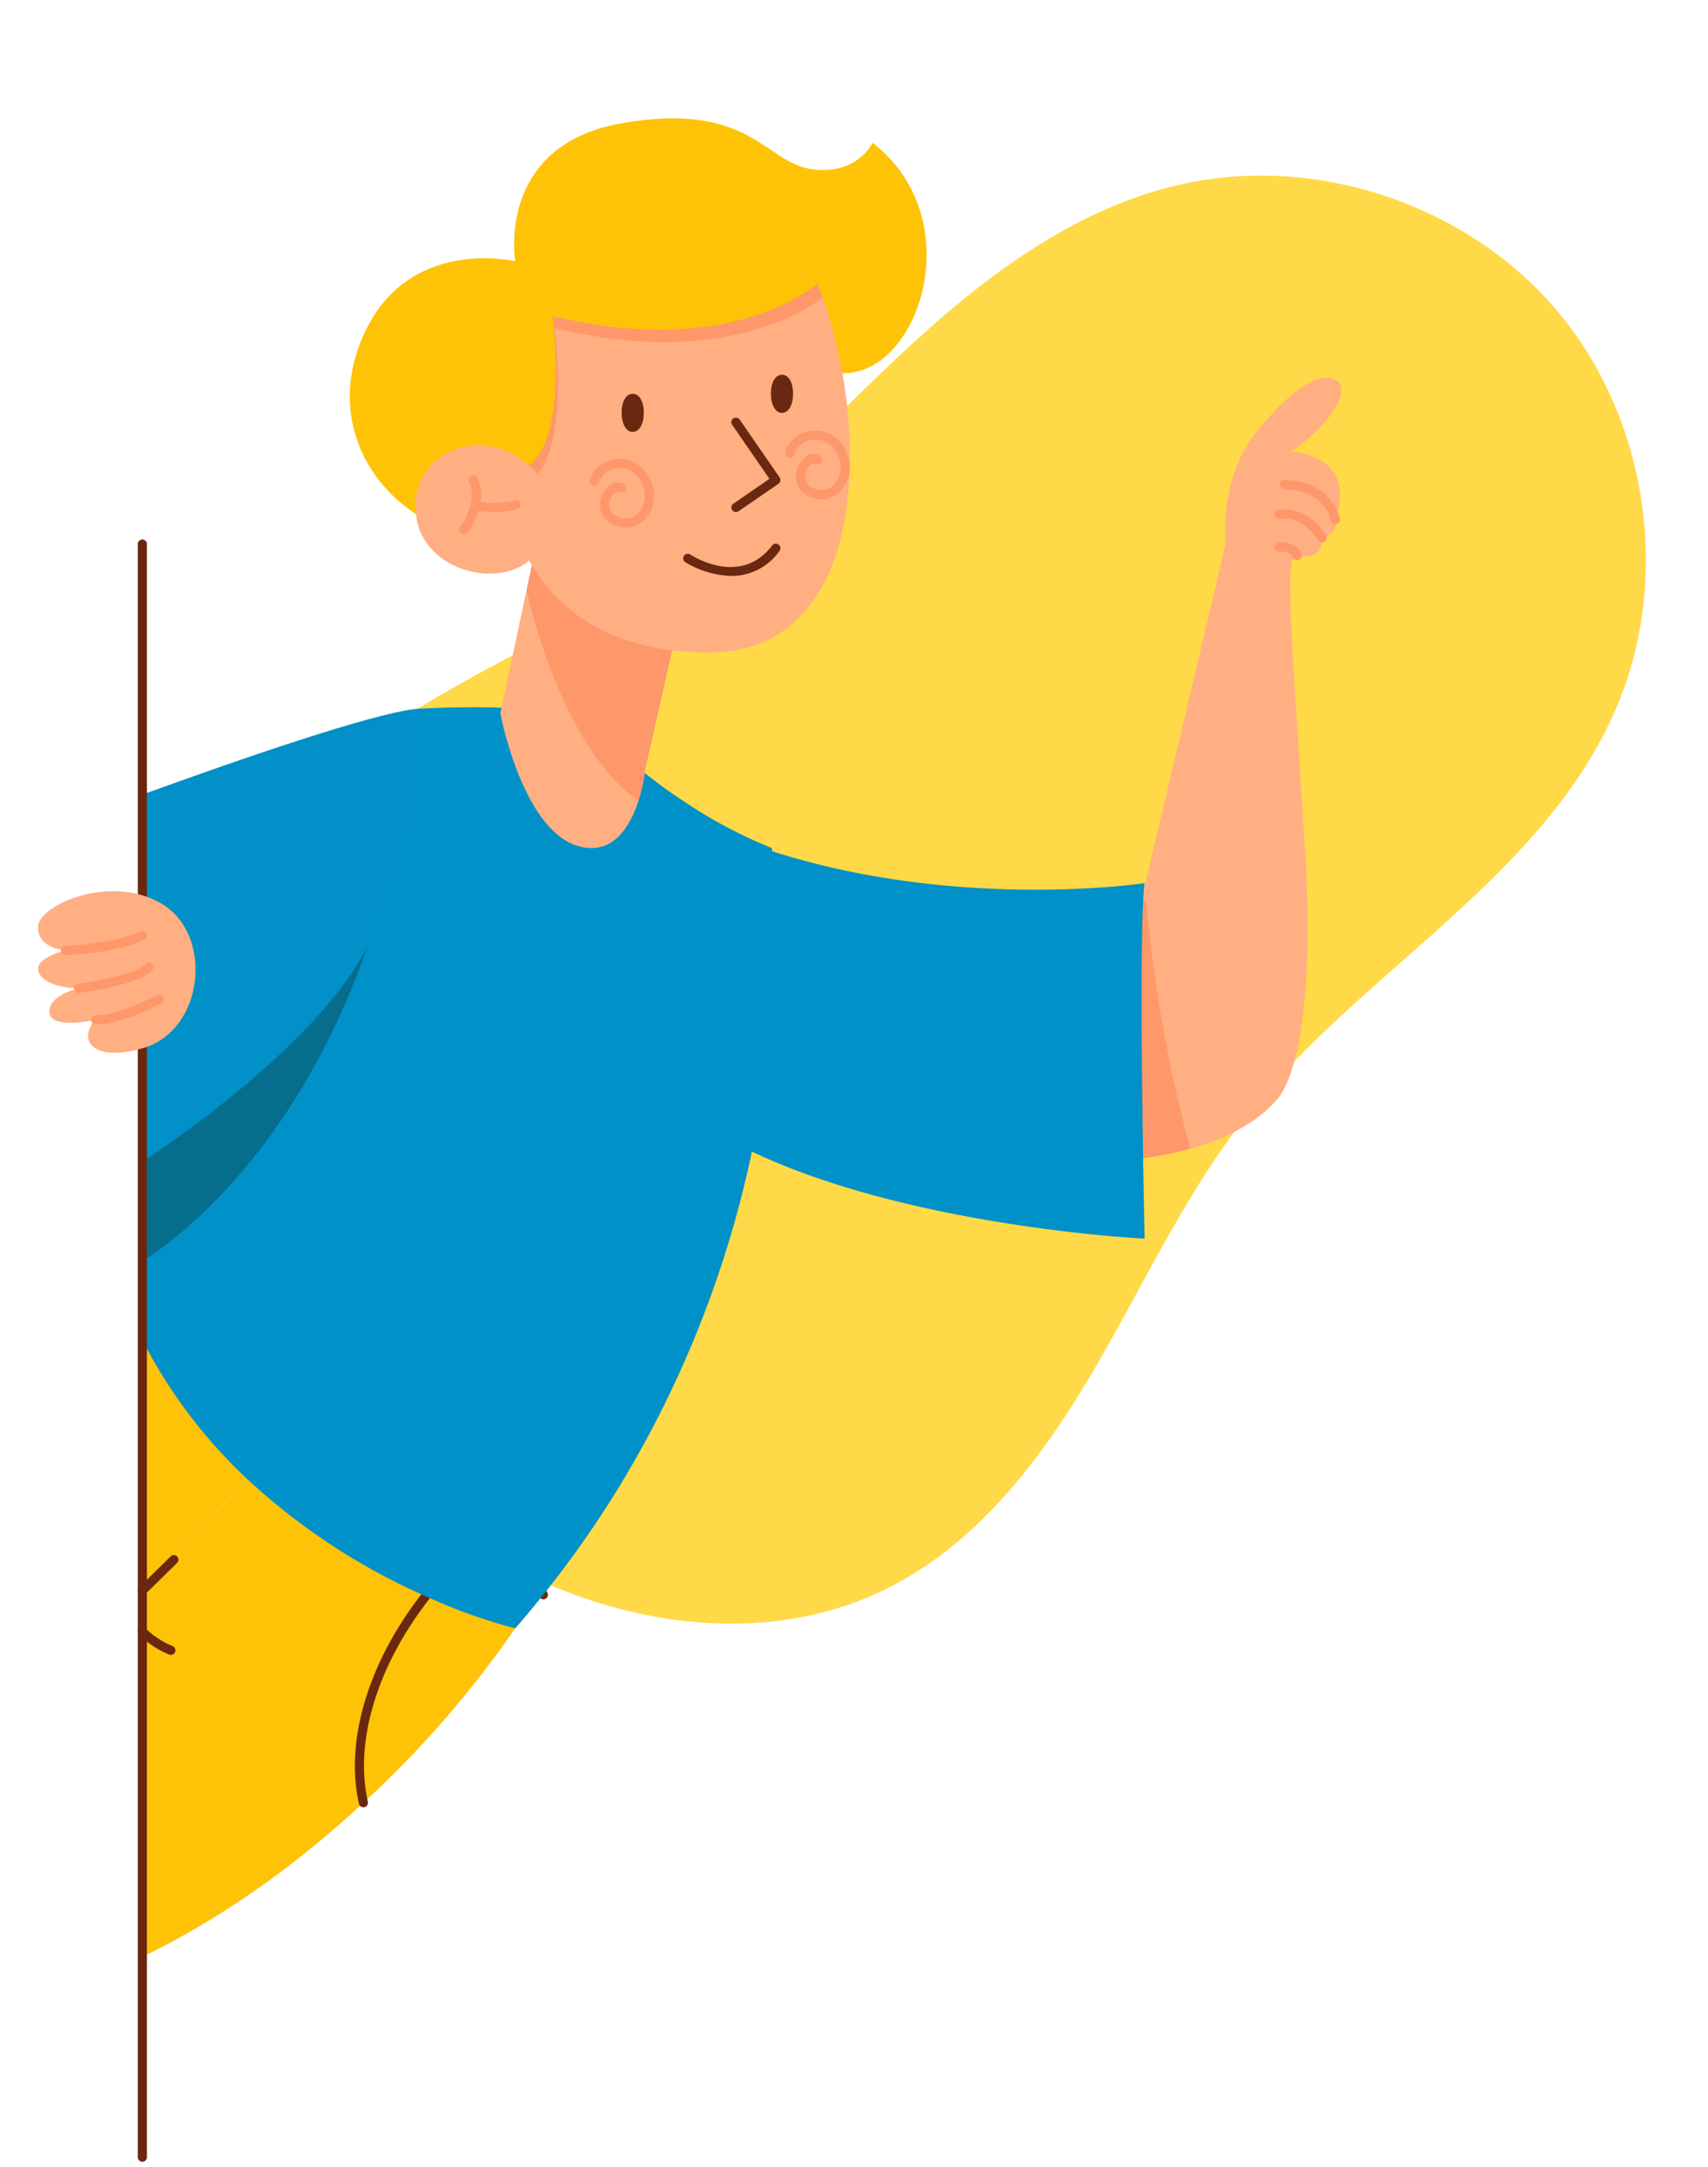 <svg xmlns="http://www.w3.org/2000/svg" xmlns:xlink="http://www.w3.org/1999/xlink" width="321.155" height="407.24" viewBox="0 0 321.155 407.24">
  <defs>
    <clipPath id="clip-path">
      <rect y="21" width="321.155" height="407.24" fill="none"/>
    </clipPath>
  </defs>
  <g id="Grupo_84011" data-name="Grupo 84011" transform="translate(-257.845 -478.76)">
    <g id="Grupo_de_desplazamiento_1" data-name="Grupo de desplazamiento 1" transform="translate(257.845 457.76)" clip-path="url(#clip-path)" style="isolation: isolate">
      <g id="Grupo_84010" data-name="Grupo 84010" transform="translate(-257.845 -457.76)">
        <path id="Trazado_116735" data-name="Trazado 116735" d="M504.721,295.828c3.144-26.455,17.693-50.123,24.474-75.887,5.077-19.289,5.717-39.422,8.214-59.211s7.166-39.993,19.026-56.03c15.807-21.372,44.169-32.67,70.342-28.02s48.907,25.029,56.382,50.539c9.641,32.9-4.988,67.8-4.179,102.073.449,19.025,5.665,37.568,8.813,56.336s4.09,38.739-3.575,56.158c-10.246,23.283-34.629,38.045-59.657,42.6-24.9,4.527-50.939.091-75.643-3.888-19.87-3.2-33.145-26.6-39.345-43.874A89.9,89.9,0,0,1,504.721,295.828Z" transform="translate(119.959 75.763) rotate(40)" fill="#ffd947"/>
        <g id="Grupo_83392" data-name="Grupo 83392" transform="translate(94.673 284.058)">
          <path id="Trazado_116697" data-name="Trazado 116697" d="M542.8,553.632c-3.906,4.3-9.507,7.233-16.139,9.077a71.3,71.3,0,0,1-13.951,2.3,113.326,113.326,0,0,1-13.837.1c-24.925-1.225-51.969-9.444-62.461-16.838l4.536-41.488c20.91,12.64,46.293,13.007,62.077,11.575a122.523,122.523,0,0,0,14.364-2.1c.441-.1.67-.155.67-.155l.309.47Z" transform="translate(-139.676 -152.144)" fill="#ffaf82"/>
          <path id="Trazado_116698" data-name="Trazado 116698" d="M627.093,489.914c-6.432,7.073-17.439,10.457-30.09,11.374h-.011V472.309l4.69-19.765,14.278-60.187,1.649-6.958,12.371,3.213a30.872,30.872,0,0,0-.24,5.635c.017,6.392.943,19.756,2.715,47.421C635.134,483.523,627.093,489.914,627.093,489.914Z" transform="translate(-223.966 -88.427)" fill="#ffaf82"/>
          <path id="Trazado_116699" data-name="Trazado 116699" d="M594.2,573.011a71.292,71.292,0,0,1-13.951,2.3,113.314,113.314,0,0,1-13.837.1,28.741,28.741,0,0,1-1.294-6.941c-.55-11.546,4.673-32.714,4.948-37.662a7.321,7.321,0,0,1,.5-2.148,122.519,122.519,0,0,0,14.364-2.1c.441-.1.67-.155.67-.155l.309.47A273.908,273.908,0,0,0,594.2,573.011Z" transform="translate(-207.215 -162.446)" fill="#fe976a"/>
          <path id="Trazado_116700" data-name="Trazado 116700" d="M510.739,570.441s-43.612-2.079-73.726-16.3a72.685,72.685,0,0,1-14.547-8.854l2.365-55.972a88.792,88.792,0,0,0,15.807,8.3c35.051,11.288,70.1,6.025,70.1,6.025C509.5,513.123,510.739,570.441,510.739,570.441Z" transform="translate(-132.354 -142.975)" fill="#0091c8"/>
          <path id="Trazado_116701" data-name="Trazado 116701" d="M301.3,722.41A196.377,196.377,0,0,1,287,742.753q-2.543,3.179-5.292,6.335a194.365,194.365,0,0,1-28.533,32.771c-11.054,10.263-25.068,20.984-41.568,28.956V742.455q2.921-3.05,5.956-6.311c4.439-4.783,9.026-9.885,13.631-15.241,8.247-9.593,16.54-19.994,24.123-30.784Z" transform="translate(-21.669 -248.382)" fill="#fec307"/>
          <path id="Trazado_116702" data-name="Trazado 116702" d="M255.317,644.286c-7.583,10.79-15.876,21.191-24.123,30.784-4.6,5.355-9.192,10.458-13.631,15.24q-3.032,3.255-5.956,6.311V611.612l8.4-5.865.114-.08,4.1-2.863.006.006,1.512,2.016Z" transform="translate(-21.669 -202.548)" fill="#fec307"/>
          <path id="Trazado_116703" data-name="Trazado 116703" d="M297.331,832.8a.859.859,0,0,1-.837-.669c-2.678-11.811,1.757-26.587,11.861-39.526,1.013-1.306,2.111-2.621,3.262-3.9a.861.861,0,0,1,.48-.271l15.258-2.887a.858.858,0,0,1,.9.41c.017.029,1.717,2.937,3.654,6.47a.859.859,0,1,1-1.506.826c-1.443-2.632-2.754-4.916-3.327-5.9L312.7,790.061c-1.053,1.184-2.059,2.393-2.992,3.6-9.792,12.539-14.106,26.778-11.542,38.091a.859.859,0,0,1-.839,1.049Z" transform="translate(-65.827 -298.462)" fill="#6a2810"/>
          <path id="Trazado_116704" data-name="Trazado 116704" d="M326.329,532.887A199.887,199.887,0,0,1,301.3,596.322,196.377,196.377,0,0,1,287,616.664q-2.543,3.179-5.292,6.335a105.09,105.09,0,0,1-16.832-6.037,120.866,120.866,0,0,1-33.682-22.147,95.444,95.444,0,0,1-19.587-26v-38.04c2.5-1.466,5.349-3.23,8.4-5.286l.114-.08c1.335-.9,2.709-1.856,4.1-2.858,11.03-7.972,23.642-19.312,31.6-33.585,6.248-11.185,9.639-24.174,7.165-38.75,0,0,28.739-1.787,33.544,3.3a96.171,96.171,0,0,0,17.617,14.542,88.832,88.832,0,0,0,15.807,8.3S333.19,500.2,326.329,532.887Z" transform="translate(-21.669 -122.294)" fill="#0091c8"/>
          <path id="Trazado_116705" data-name="Trazado 116705" d="M255.821,532.123c-7.262,24.387-21.941,50.136-44.214,65.135V573.932c2.5-1.466,5.349-3.23,8.4-5.286l.114-.08c1.335-.9,2.709-1.856,4.1-2.858C235.249,557.735,247.86,546.4,255.821,532.123Z" transform="translate(-21.669 -165.446)" fill="#066d8c"/>
          <path id="Trazado_116706" data-name="Trazado 116706" d="M216.018,818.958a.85.85,0,0,1-.343-.072,17.8,17.8,0,0,1-5.63-3.689.859.859,0,0,1,1.224-1.206,16.1,16.1,0,0,0,5.091,3.32.859.859,0,0,1-.343,1.647Z" transform="translate(-20.72 -313.27)" fill="#6a2810"/>
          <path id="Trazado_116707" data-name="Trazado 116707" d="M210.658,792.76a.859.859,0,0,1-.6-1.472l5.957-5.853a.859.859,0,0,1,1.2,1.226l-5.957,5.853A.856.856,0,0,1,210.658,792.76Z" transform="translate(-20.72 -298.286)" fill="#6a2810"/>
          <path id="Trazado_116708" data-name="Trazado 116708" d="M659.185,346.184s.687,2.612-2.474,3.436c0,0,.55,4.4-4.673,3.3l-1.1,1.1a30.872,30.872,0,0,0-.24,5.635l-13.78-1.89,1.649-6.958s-1.512-12.045,5.91-21.254,12.92-11.546,15.257-9.209-3.162,9.622-9.072,13.058C650.663,333.4,663.446,333.676,659.185,346.184Z" transform="translate(-244.925 -53.834)" fill="#ffaf82"/>
          <path id="Trazado_116709" data-name="Trazado 116709" d="M388.521,387.457l-7.978,35.188a31.777,31.777,0,0,1-1.271,5.945c-1.506,4.719-4.674,10.274-11.094,8.625-10.721-2.749-14.885-25.017-14.885-25.017l4.954-23.241,2.783-13.047Z" transform="translate(-96.043 -83.446)" fill="#ffaf82"/>
          <path id="Trazado_116710" data-name="Trazado 116710" d="M393.995,387.457l-7.978,35.188a31.774,31.774,0,0,1-1.271,5.945c-9.61-6.311-17.462-23.568-21.025-39.632l2.783-13.047Z" transform="translate(-101.517 -83.446)" fill="#fe976a"/>
          <path id="Trazado_116711" data-name="Trazado 116711" d="M386.325,264.823c14.354.426,24.251-28.851,5.695-43.284,0,0-2.887,6.186-11.546,4.948s-11.546-12.783-35.463-8.66-20.206,25.979-20.206,25.979-22.267-5.36-29.69,16.907S310.785,304.011,338,293.7,386.325,264.823,386.325,264.823Z" transform="translate(-64.767 0)" fill="#fec307"/>
          <path id="Trazado_116712" data-name="Trazado 116712" d="M392.415,338.757c-23.121,0-35.216-12.674-38.309-30.852-1.546-9.06-.859-19.478,1.815-30.383,8.041-32.783,53.813-14.845,53.813-14.845a58.055,58.055,0,0,1,4.186,9.37C422.723,296.954,422.769,338.757,392.415,338.757Z" transform="translate(-96.043 -21.436)" fill="#ffaf82"/>
          <path id="Trazado_116713" data-name="Trazado 116713" d="M407.256,261.2s-15.606,14.406-49.832,6.159c0,0,4.254,31-9.419,29.313s2.409-39.622,2.409-39.622,5.3-15.669,30.072-14.845S407.256,261.2,407.256,261.2Z" transform="translate(-90.376 -13.246)" fill="#fec307"/>
          <path id="Trazado_116714" data-name="Trazado 116714" d="M407.256,262.407s-15.606,14.407-49.832,6.159c0,0,4.254,31-9.419,29.313s2.409-39.622,2.409-39.622,5.3-15.669,30.072-14.845S407.256,262.407,407.256,262.407Z" transform="translate(-90.376 -13.878)" fill="#fec307"/>
          <path id="Trazado_116715" data-name="Trazado 116715" d="M363.487,277.785s4.307,31.385-9.381,30.119c-1.546-9.06-.859-19.478,1.815-30.383,8.041-32.783,53.813-14.845,53.813-14.845a58.055,58.055,0,0,1,4.186,9.37C410.462,274.71,394.351,285.219,363.487,277.785Z" transform="translate(-96.043 -21.436)" fill="#fe976a"/>
          <path id="Trazado_116716" data-name="Trazado 116716" d="M407.256,261.2s-15.606,14.406-49.832,6.159c0,0,4.254,31-9.419,29.313s2.409-39.622,2.409-39.622,5.3-15.669,30.072-14.845S407.256,261.2,407.256,261.2Z" transform="translate(-90.376 -13.246)" fill="#fec307"/>
          <path id="Trazado_116717" data-name="Trazado 116717" d="M343.94,363.745c-3.54,10.926-22.95,7.741-24.121-4.527-1.136-11.9,12.409-16.979,21.305-9.148S343.94,363.745,343.94,363.745Z" transform="translate(-78.437 -67.912)" fill="#ffaf82"/>
          <path id="Trazado_116718" data-name="Trazado 116718" d="M337.961,369.254a.859.859,0,0,1-.691-1.369c.035-.048,3.5-4.848,1.632-8.441a.859.859,0,0,1,1.525-.793c2.365,4.546-1.6,10.022-1.773,10.253A.858.858,0,0,1,337.961,369.254Z" transform="translate(-87.545 -74.144)" fill="#fe976a"/>
          <path id="Trazado_116719" data-name="Trazado 116719" d="M345.866,370.234a11.649,11.649,0,0,1-3.7-.535.859.859,0,0,1,.554-1.627c2.945,1,7.1-.01,7.146-.02a.859.859,0,0,1,.416,1.667A20.1,20.1,0,0,1,345.866,370.234Z" transform="translate(-89.896 -79.307)" fill="#fe976a"/>
          <path id="Trazado_116720" data-name="Trazado 116720" d="M672.208,368.279a.859.859,0,0,1-.845-.709c-.045-.243-1.136-5.66-8.8-5.9a.859.859,0,0,1,.053-1.717c9.117.283,10.429,7.249,10.441,7.319a.859.859,0,0,1-.7.993A.876.876,0,0,1,672.208,368.279Z" transform="translate(-257.948 -75.07)" fill="#fe976a"/>
          <path id="Trazado_116721" data-name="Trazado 116721" d="M668.672,377.854a.858.858,0,0,1-.743-.428c-.046-.077-2.817-4.7-7.229-3.982a.859.859,0,1,1-.275-1.7c5.606-.909,8.854,4.582,8.99,4.816a.86.86,0,0,1-.743,1.29Z" transform="translate(-256.885 -81.208)" fill="#fe976a"/>
          <path id="Trazado_116722" data-name="Trazado 116722" d="M664,388.023a.859.859,0,0,1-.786-.512A2.18,2.18,0,0,0,660.7,386.5a.859.859,0,1,1-.268-1.7,3.907,3.907,0,0,1,4.36,2.022.86.86,0,0,1-.79,1.2Z" transform="translate(-256.885 -88.079)" fill="#fe976a"/>
          <path id="Trazado_116723" data-name="Trazado 116723" d="M253.667,495.71c-10.1,19.461-42.06,39.959-42.06,39.959V466.656c18.149-6.592,42.765-15.1,51.379-16.1C262.986,450.557,268.794,466.571,253.667,495.71Z" transform="translate(-21.669 -122.63)" fill="#0190c8"/>
          <path id="Trazado_116724" data-name="Trazado 116724" d="M434.662,391.244a17.663,17.663,0,0,1-8.642-2.6.859.859,0,0,1,.95-1.431c.385.254,9.463,6.12,15.411-1.689a.859.859,0,0,1,1.367,1.041A11,11,0,0,1,434.662,391.244Z" transform="translate(-134.018 -88.312)" fill="#6a2810"/>
          <path id="Trazado_116725" data-name="Trazado 116725" d="M395.394,364.55a5.43,5.43,0,0,1-2.5-.635,4.039,4.039,0,0,1-2.336-3.482,4.577,4.577,0,0,1,1.964-3.931,2.458,2.458,0,0,1,2.517-.155.859.859,0,1,1-.808,1.516.724.724,0,0,0-.8.094,2.862,2.862,0,0,0-1.161,2.405,2.328,2.328,0,0,0,1.41,2.028,3.252,3.252,0,0,0,4.021-.557A4.93,4.93,0,0,0,398.3,356a4.528,4.528,0,0,0-4.379-2.659,4.235,4.235,0,0,0-3.689,2.806.859.859,0,1,1-1.621-.569,5.954,5.954,0,0,1,5.182-3.95,6.253,6.253,0,0,1,6.026,3.567,6.638,6.638,0,0,1-.89,7.853A4.925,4.925,0,0,1,395.394,364.55Z" transform="translate(-114.554 -70.688)" fill="#fe976a"/>
          <path id="Trazado_116726" data-name="Trazado 116726" d="M472.883,353.317a5.422,5.422,0,0,1-2.5-.635,4.038,4.038,0,0,1-2.336-3.483,4.577,4.577,0,0,1,1.963-3.93,2.459,2.459,0,0,1,2.518-.155.859.859,0,1,1-.808,1.516.723.723,0,0,0-.8.094,2.863,2.863,0,0,0-1.162,2.405,2.329,2.329,0,0,0,1.41,2.029,3.25,3.25,0,0,0,4.021-.557,4.93,4.93,0,0,0,.592-5.838,4.529,4.529,0,0,0-4.379-2.659,4.237,4.237,0,0,0-3.689,2.806.859.859,0,1,1-1.621-.569,5.953,5.953,0,0,1,5.182-3.95,6.249,6.249,0,0,1,6.026,3.567,6.638,6.638,0,0,1-.89,7.853A4.925,4.925,0,0,1,472.883,353.317Z" transform="translate(-155.231 -64.791)" fill="#fe976a"/>
          <path id="Trazado_116727" data-name="Trazado 116727" d="M445.592,353.072a.859.859,0,0,1-.488-1.566l6.789-4.675-7.009-10.151a.859.859,0,0,1,1.414-.976l7.5,10.859a.858.858,0,0,1-.22,1.2l-7.5,5.162A.855.855,0,0,1,445.592,353.072Z" transform="translate(-144.042 -62.146)" fill="#6a2810"/>
          <path id="Trazado_116728" data-name="Trazado 116728" d="M405.472,329.455c0,2.31-.929,3.61-2.076,3.61s-2.076-1.3-2.076-3.61.929-3.549,2.076-3.549S405.472,327.145,405.472,329.455Z" transform="translate(-121.254 -57.198)" fill="#6a2810"/>
          <path id="Trazado_116729" data-name="Trazado 116729" d="M464.55,321.92c0,2.31-.929,3.611-2.076,3.611s-2.076-1.3-2.076-3.611.929-3.549,2.076-3.549S464.55,319.61,464.55,321.92Z" transform="translate(-152.266 -53.242)" fill="#6a2810"/>
          <path id="Trazado_116730" data-name="Trazado 116730" d="M210.658,688.388a.859.859,0,0,1-.859-.859V384.389a.859.859,0,0,1,1.718,0v303.14A.859.859,0,0,1,210.658,688.388Z" transform="translate(-20.72 -87.446)" fill="#6a2810"/>
          <path id="Trazado_116731" data-name="Trazado 116731" d="M193.511,524.96c9.909,5.8,8.11,23.917-3.574,27.216-9.817,2.772-12.1-1.953-8.8-5.375,0,0-8.385,1.939-8.66-1.36s5.5-4.536,5.5-4.536-5.91.033-7.422-2.8,4.948-4.346,4.948-4.346-5.27-.275-5.178-4.4S183.89,519.324,193.511,524.96Z" transform="translate(0 -160.47)" fill="#ffaf82"/>
          <path id="Trazado_116732" data-name="Trazado 116732" d="M192.385,569.168c-.093,0-.183,0-.274,0a.859.859,0,1,1,.059-1.717c4.122.145,11.455-3.7,11.528-3.736a.859.859,0,1,1,.8,1.52C204.189,565.395,196.978,569.168,192.385,569.168Z" transform="translate(-10.999 -181.975)" fill="#fe976a"/>
          <path id="Trazado_116733" data-name="Trazado 116733" d="M185.485,556.586a.859.859,0,0,1-.114-1.711c4.177-.568,11.305-2.07,12.651-3.685a.859.859,0,0,1,1.32,1.1c-2.211,2.654-12.566,4.128-13.74,4.288A.9.9,0,0,1,185.485,556.586Z" transform="translate(-7.507 -175.292)" fill="#fe976a"/>
          <path id="Trazado_116734" data-name="Trazado 116734" d="M180.278,542.848a.859.859,0,0,1-.023-1.718c.09,0,9.086-.273,14.078-2.716a.859.859,0,0,1,.755,1.544c-5.329,2.609-14.4,2.88-14.787,2.89Z" transform="translate(-4.773 -168.702)" fill="#fe976a"/>
        </g>
      </g>
    </g>
  </g>
</svg>
